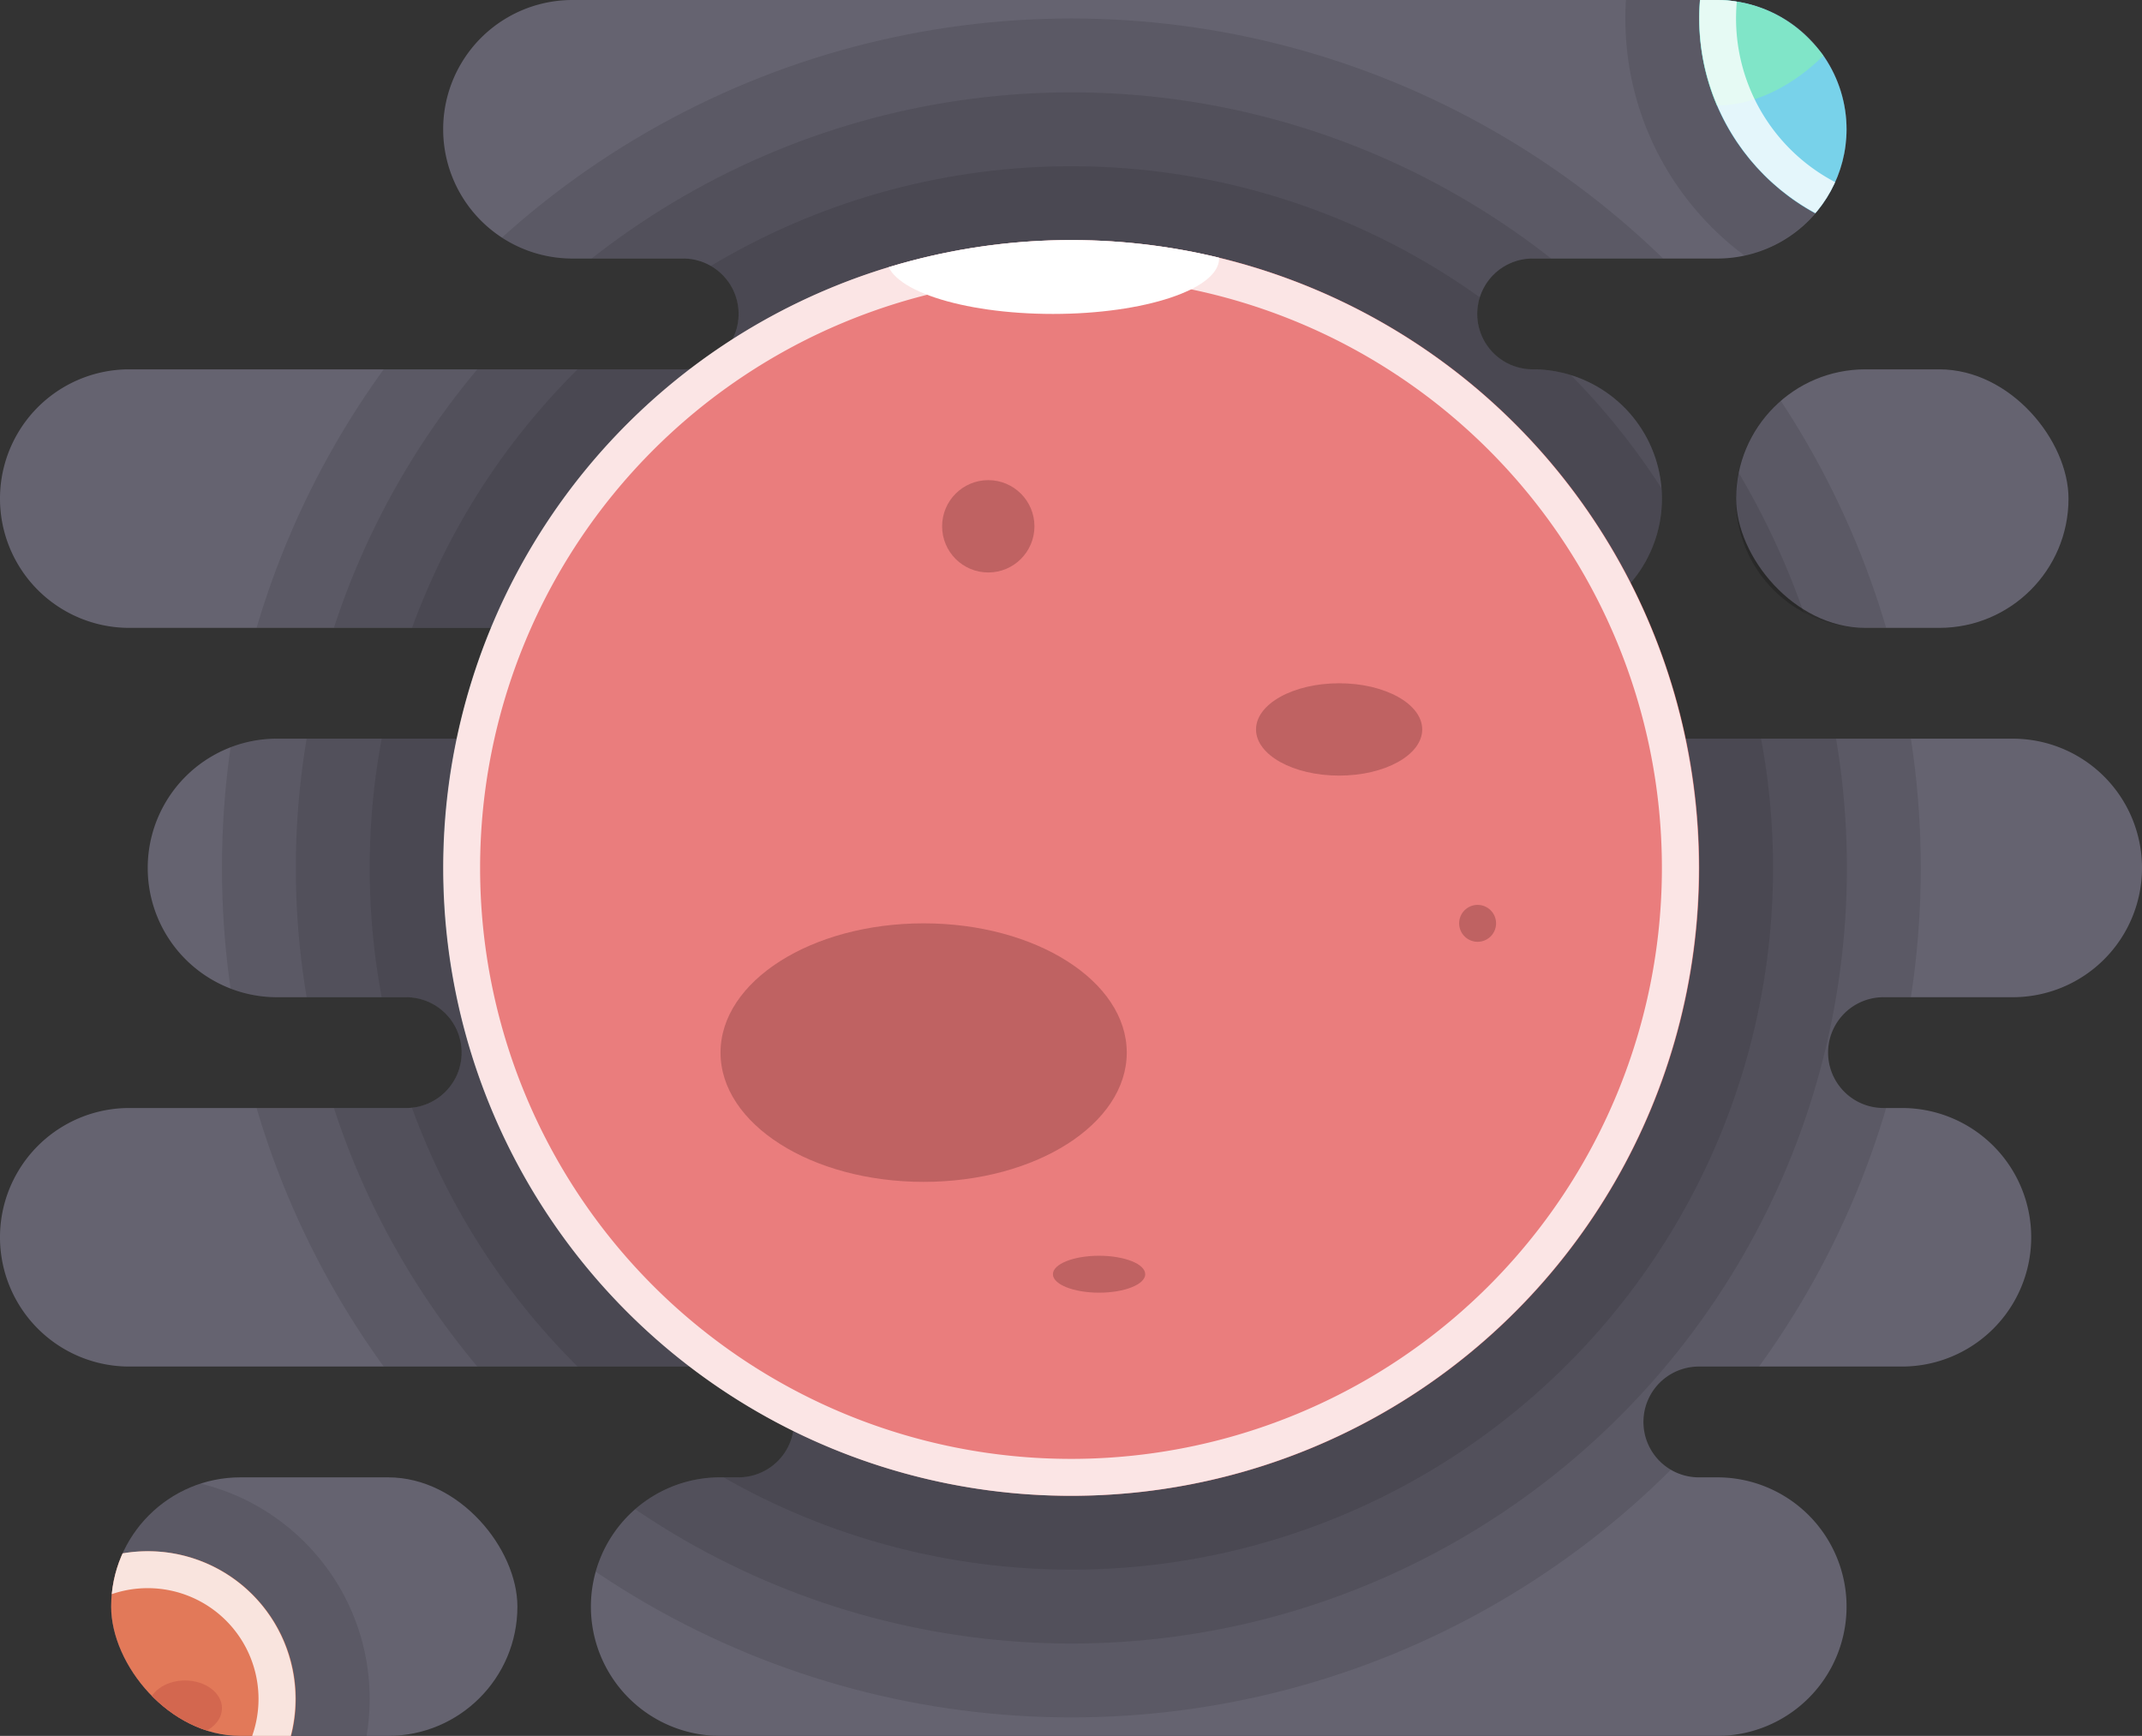 <svg xmlns="http://www.w3.org/2000/svg" xmlns:xlink="http://www.w3.org/1999/xlink" viewBox="0 0 116 94"><rect x="0" y="0" width="116" height="94" fill="#333333" stroke="none"/><defs><style>.cls-1{fill:none;}.cls-2{isolation:isolate;}.cls-3{fill:#656370;}.cls-4{clip-path:url(#clip-path);}.cls-5{opacity:0.1;}.cls-6{fill:#ea7d7d;}.cls-7{fill:#bf6262;}.cls-8{clip-path:url(#clip-path-2);}.cls-10,.cls-9{fill:#fff;}.cls-10{opacity:0.8;mix-blend-mode:soft-light;}.cls-11{clip-path:url(#clip-path-3);}.cls-12{fill:#78d2ea;}.cls-13{clip-path:url(#clip-path-4);}.cls-14{fill:#80e5c8;}.cls-15{clip-path:url(#clip-path-5);}.cls-16{fill:#e27959;}.cls-17{fill:#d3674f;}</style><clipPath id="clip-path"><path class="cls-1" d="M21,94H13a7,7,0,0,1-7-7H6a7,7,0,0,1,7-7h8a7,7,0,0,1,7,7h0A7,7,0,0,1,21,94Zm95-47a7,7,0,0,0-7-7H15a7,7,0,0,0,0,14h7a3,3,0,0,1,0,6H7A7,7,0,0,0,7,74H40a3,3,0,1,1,0,6H39a7,7,0,0,0,0,14H93a7,7,0,0,0,0-14H92a3,3,0,1,1,0-6h11a7,7,0,0,0,0-14h-1a3,3,0,1,1,0-6h7A7,7,0,0,0,116,47ZM100,7a7,7,0,0,0-7-7H31a7,7,0,0,0,0,14h6a3,3,0,0,1,0,6H7A7,7,0,0,0,7,34H83a7,7,0,0,0,0-14,3,3,0,0,1,0-6H93A7,7,0,0,0,100,7ZM94,27h0a7,7,0,0,0,7,7h4a7,7,0,0,0,7-7h0a7,7,0,0,0-7-7h-4A7,7,0,0,0,94,27Z"/></clipPath><clipPath id="clip-path-2"><circle class="cls-1" cx="58.02" cy="47" r="34"/></clipPath><clipPath id="clip-path-3"><path class="cls-1" d="M100,7a7,7,0,0,1-3.21,5.87A6.84,6.84,0,0,1,94,13.92,5.37,5.37,0,0,1,93,14H83a3,3,0,0,0,0,6,7,7,0,0,1,0,14H7A7,7,0,0,1,7,20H37a3,3,0,0,0,0-6H31A7,7,0,1,1,31,0H93a5.55,5.55,0,0,1,1,.08,7,7,0,0,1,3.94,2,8.26,8.26,0,0,1,.85,1h0A7,7,0,0,1,100,7Z"/></clipPath><clipPath id="clip-path-4"><circle class="cls-1" cx="104.02" cy="1" r="12"/></clipPath><clipPath id="clip-path-5"><rect class="cls-1" x="6.02" y="80" width="22" height="14" rx="7"/></clipPath></defs><title>Artboard 6</title><g class="cls-2"><g id="Mars"><rect class="cls-3" x="6.02" y="80" width="22" height="14" rx="7"/><path class="cls-3" d="M116,47a7,7,0,0,0-7-7H15a7,7,0,0,0,0,14h7a3,3,0,0,1,0,6H7A7,7,0,0,0,7,74H40a3,3,0,1,1,0,6H39a7,7,0,0,0,0,14H93a7,7,0,0,0,0-14H92a3,3,0,1,1,0-6h11a7,7,0,0,0,0-14h-1a3,3,0,1,1,0-6h7A7,7,0,0,0,116,47Z"/><path class="cls-3" d="M100,7a7,7,0,0,0-7-7H31a7,7,0,0,0,0,14h6a3,3,0,0,1,0,6H7A7,7,0,0,0,7,34H83a7,7,0,0,0,0-14,3,3,0,0,1,0-6H93A7,7,0,0,0,100,7Z"/><rect class="cls-3" x="94.02" y="20" width="18" height="14" rx="7"/><rect class="cls-1" x="6.02" y="80" width="22" height="14" rx="7"/><g class="cls-4"><circle class="cls-5" cx="58.02" cy="47" r="46"/><circle class="cls-5" cx="58.02" cy="47" r="42"/><circle class="cls-5" cx="58.02" cy="47" r="38"/></g><circle class="cls-6" cx="58.02" cy="47" r="34"/><circle class="cls-7" cx="53.52" cy="28.5" r="2.5"/><ellipse class="cls-7" cx="72.52" cy="39.5" rx="4.5" ry="2.5"/><circle class="cls-7" cx="80.02" cy="50" r="1"/><ellipse class="cls-7" cx="50.02" cy="57" rx="11" ry="7"/><ellipse class="cls-7" cx="59.52" cy="69" rx="2.5" ry="1"/><g class="cls-8"><ellipse class="cls-9" cx="57.02" cy="14" rx="9" ry="3"/></g><path class="cls-10" d="M58,13A34,34,0,1,0,92,47,34,34,0,0,0,58,13Zm0,66A32,32,0,1,1,90,47,32,32,0,0,1,58,79Z"/><g class="cls-11"><circle class="cls-5" cx="104.02" cy="1" r="16"/><circle class="cls-12" cx="104.02" cy="1" r="12"/><g class="cls-13"><ellipse class="cls-14" cx="95.2" cy="-2.07" rx="8.5" ry="6" transform="translate(42.67 77.35) rotate(-55.27)"/></g><path class="cls-10" d="M113.88,7.84a12,12,0,1,0-16.7,3A12,12,0,0,0,113.88,7.84ZM112.24,6.7A10,10,0,0,1,98.32,9.22,10,10,0,0,1,95.8-4.7a10,10,0,0,1,13.92-2.52A10,10,0,0,1,112.24,6.7Z"/></g><g class="cls-15"><circle class="cls-5" cx="8.02" cy="92" r="12"/><circle class="cls-16" cx="8.02" cy="92" r="8"/><path class="cls-10" d="M16,92a8,8,0,1,0-8,8A8,8,0,0,0,16,92Zm-2,0a6,6,0,1,1-6-6A6,6,0,0,1,14,92Z"/><ellipse class="cls-17" cx="10.02" cy="92.5" rx="2" ry="1.5"/></g></g></g></svg>